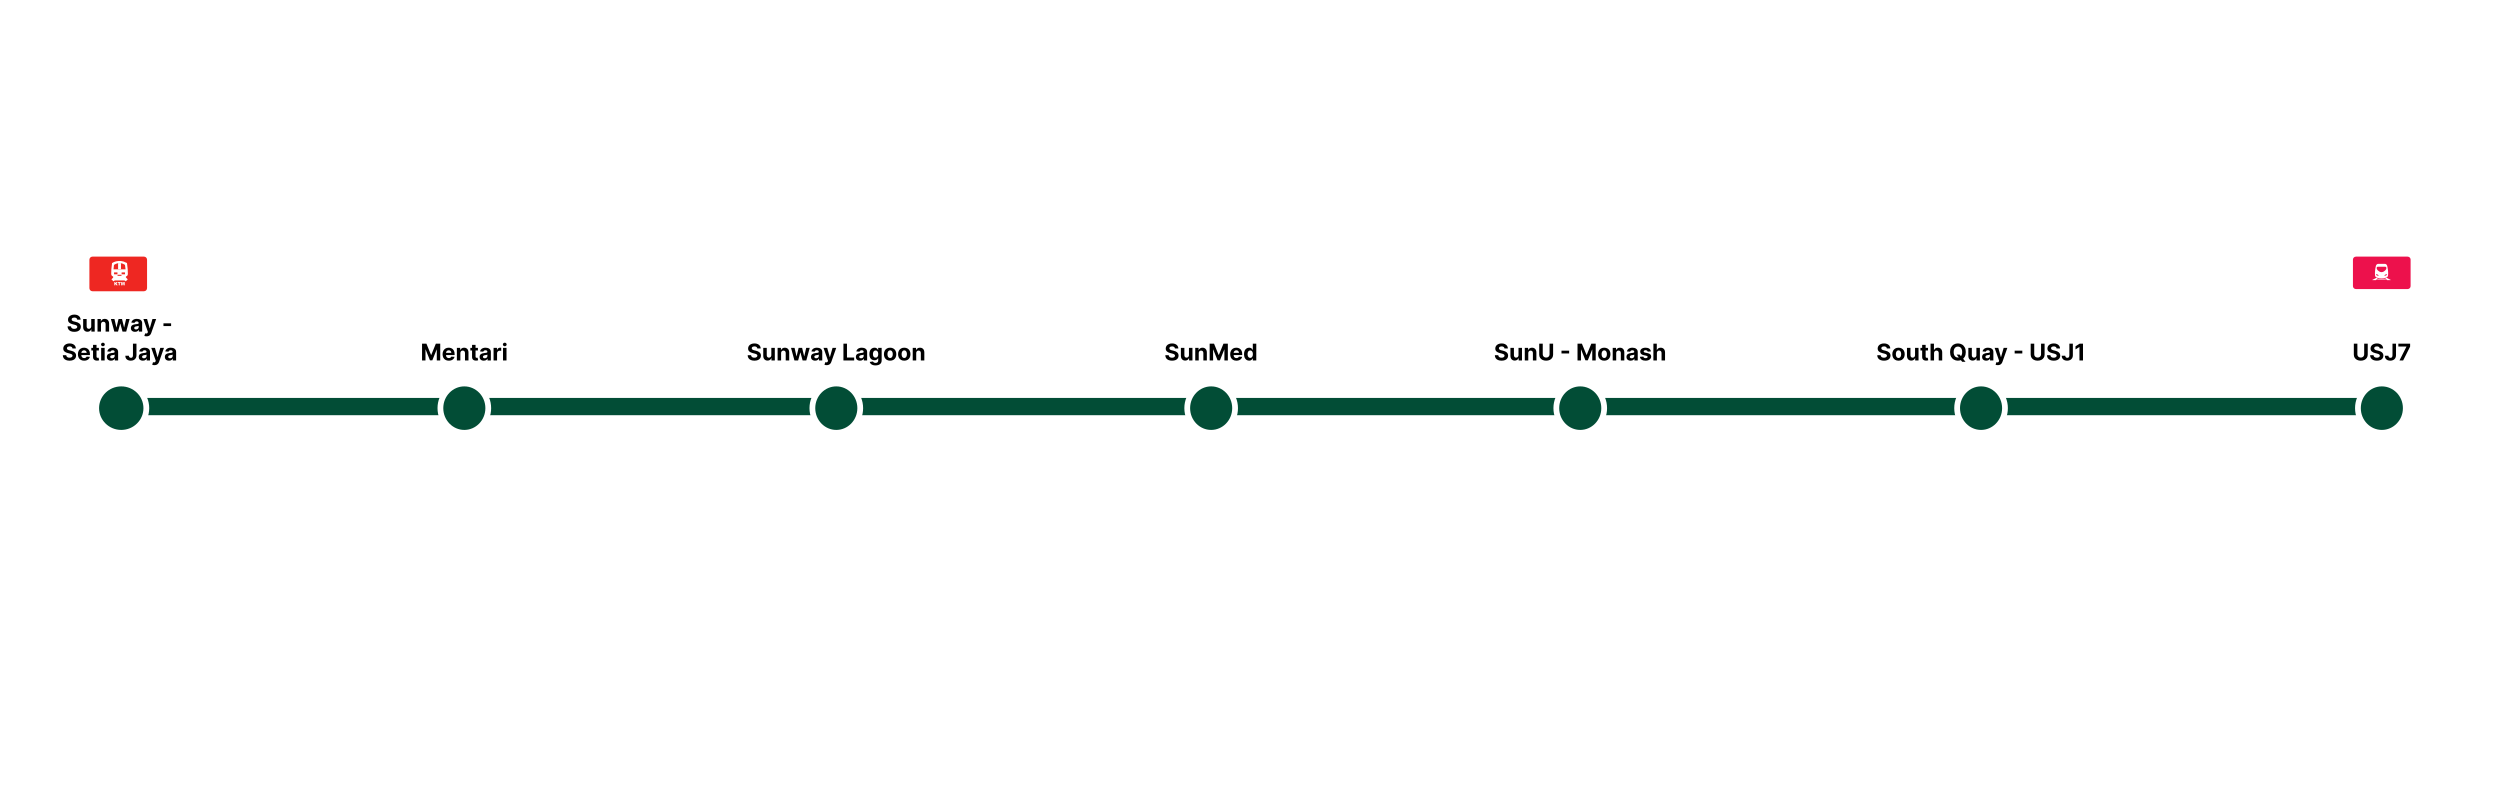 <svg width="867" height="281" viewBox="0 0 867 281" fill="none" xmlns="http://www.w3.org/2000/svg">
<rect width="867" height="281" fill="white"/>
<path d="M831 141H37" stroke="#024D36" stroke-width="6" stroke-linecap="round"/>
<path d="M26.775 110.855C26.753 110.626 26.655 110.448 26.483 110.321C26.31 110.194 26.076 110.131 25.781 110.131C25.58 110.131 25.411 110.159 25.272 110.216C25.134 110.271 25.028 110.348 24.954 110.446C24.882 110.545 24.846 110.656 24.846 110.781C24.842 110.885 24.864 110.976 24.912 111.054C24.961 111.132 25.028 111.199 25.113 111.256C25.198 111.311 25.297 111.359 25.409 111.401C25.52 111.44 25.64 111.474 25.767 111.503L26.289 111.628C26.543 111.685 26.776 111.76 26.988 111.855C27.2 111.95 27.384 112.066 27.539 112.205C27.695 112.343 27.815 112.506 27.9 112.693C27.987 112.881 28.032 113.096 28.034 113.338C28.032 113.694 27.941 114.003 27.761 114.264C27.583 114.524 27.325 114.725 26.988 114.869C26.653 115.011 26.249 115.082 25.775 115.082C25.305 115.082 24.896 115.01 24.548 114.866C24.201 114.723 23.93 114.509 23.735 114.227C23.542 113.943 23.441 113.592 23.431 113.173H24.622C24.635 113.368 24.691 113.531 24.789 113.662C24.89 113.791 25.023 113.888 25.19 113.955C25.358 114.019 25.549 114.051 25.761 114.051C25.969 114.051 26.15 114.021 26.304 113.96C26.459 113.9 26.579 113.815 26.664 113.707C26.75 113.599 26.792 113.475 26.792 113.335C26.792 113.205 26.753 113.095 26.676 113.006C26.6 112.917 26.488 112.841 26.341 112.778C26.195 112.716 26.016 112.659 25.804 112.608L25.17 112.449C24.68 112.33 24.292 112.143 24.008 111.889C23.724 111.635 23.583 111.294 23.585 110.864C23.583 110.511 23.677 110.204 23.866 109.94C24.057 109.677 24.32 109.472 24.653 109.324C24.986 109.176 25.365 109.102 25.789 109.102C26.221 109.102 26.598 109.176 26.92 109.324C27.244 109.472 27.496 109.677 27.676 109.94C27.856 110.204 27.948 110.509 27.954 110.855H26.775ZM31.637 113.142V110.636H32.847V115H31.685V114.207H31.64C31.541 114.463 31.377 114.669 31.148 114.824C30.921 114.979 30.643 115.057 30.316 115.057C30.024 115.057 29.767 114.991 29.546 114.858C29.324 114.725 29.151 114.537 29.026 114.293C28.903 114.048 28.84 113.756 28.838 113.415V110.636H30.049V113.199C30.05 113.456 30.12 113.66 30.256 113.81C30.392 113.959 30.575 114.034 30.804 114.034C30.95 114.034 31.087 114.001 31.213 113.935C31.34 113.866 31.443 113.766 31.52 113.634C31.6 113.501 31.639 113.337 31.637 113.142ZM35.025 112.477V115H33.815V110.636H34.968V111.406H35.02C35.116 111.152 35.278 110.952 35.505 110.804C35.733 110.654 36.008 110.58 36.332 110.58C36.635 110.58 36.899 110.646 37.125 110.778C37.35 110.911 37.525 111.1 37.65 111.347C37.775 111.591 37.838 111.883 37.838 112.222V115H36.627V112.438C36.629 112.17 36.561 111.962 36.423 111.812C36.285 111.661 36.094 111.585 35.852 111.585C35.689 111.585 35.545 111.62 35.42 111.69C35.297 111.76 35.2 111.863 35.13 111.997C35.062 112.13 35.027 112.29 35.025 112.477ZM39.652 115L38.465 110.636H39.689L40.365 113.568H40.405L41.11 110.636H42.311L43.027 113.551H43.064L43.729 110.636H44.951L43.766 115H42.485L41.735 112.256H41.681L40.931 115H39.652ZM46.841 115.082C46.562 115.082 46.314 115.034 46.096 114.938C45.878 114.839 45.706 114.694 45.579 114.503C45.454 114.31 45.392 114.069 45.392 113.781C45.392 113.539 45.436 113.335 45.525 113.17C45.614 113.006 45.735 112.873 45.889 112.773C46.042 112.672 46.217 112.597 46.412 112.545C46.608 112.494 46.815 112.458 47.031 112.438C47.285 112.411 47.489 112.386 47.645 112.364C47.8 112.339 47.913 112.303 47.983 112.256C48.053 112.208 48.088 112.138 48.088 112.045V112.028C48.088 111.848 48.031 111.709 47.917 111.611C47.806 111.512 47.646 111.463 47.44 111.463C47.222 111.463 47.049 111.511 46.92 111.608C46.791 111.703 46.706 111.822 46.664 111.966L45.545 111.875C45.602 111.61 45.714 111.381 45.88 111.188C46.047 110.992 46.262 110.843 46.525 110.739C46.79 110.633 47.097 110.58 47.446 110.58C47.688 110.58 47.92 110.608 48.142 110.665C48.365 110.722 48.563 110.81 48.735 110.929C48.91 111.048 49.047 111.202 49.147 111.389C49.248 111.575 49.298 111.797 49.298 112.057V115H48.15V114.395H48.116C48.046 114.531 47.952 114.652 47.835 114.756C47.717 114.858 47.576 114.938 47.412 114.997C47.247 115.054 47.056 115.082 46.841 115.082ZM47.187 114.247C47.365 114.247 47.522 114.212 47.659 114.142C47.795 114.07 47.902 113.973 47.98 113.852C48.057 113.731 48.096 113.594 48.096 113.44V112.977C48.058 113.002 48.006 113.025 47.94 113.045C47.876 113.064 47.803 113.082 47.721 113.099C47.64 113.115 47.558 113.129 47.477 113.142C47.395 113.153 47.322 113.164 47.255 113.173C47.113 113.194 46.989 113.227 46.883 113.273C46.777 113.318 46.695 113.38 46.636 113.457C46.577 113.533 46.548 113.628 46.548 113.741C46.548 113.906 46.608 114.032 46.727 114.119C46.848 114.205 47.002 114.247 47.187 114.247ZM50.828 116.636C50.674 116.636 50.53 116.624 50.396 116.599C50.263 116.577 50.154 116.547 50.066 116.511L50.339 115.608C50.481 115.652 50.609 115.675 50.723 115.679C50.838 115.683 50.938 115.656 51.021 115.599C51.106 115.543 51.175 115.446 51.228 115.31L51.299 115.125L49.734 110.636H51.007L51.91 113.841H51.956L52.867 110.636H54.149L52.453 115.472C52.371 115.706 52.261 115.911 52.12 116.085C51.982 116.261 51.807 116.397 51.595 116.491C51.383 116.588 51.127 116.636 50.828 116.636ZM59.338 112.131V113.091H56.685V112.131H59.338ZM25.131 120.855C25.108 120.626 25.01 120.448 24.838 120.321C24.666 120.194 24.432 120.131 24.136 120.131C23.936 120.131 23.766 120.159 23.628 120.216C23.49 120.271 23.384 120.348 23.31 120.446C23.238 120.545 23.202 120.656 23.202 120.781C23.198 120.885 23.22 120.976 23.267 121.054C23.316 121.132 23.384 121.199 23.469 121.256C23.554 121.311 23.652 121.359 23.764 121.401C23.876 121.44 23.995 121.474 24.122 121.503L24.645 121.628C24.899 121.685 25.132 121.76 25.344 121.855C25.556 121.95 25.74 122.066 25.895 122.205C26.05 122.343 26.171 122.506 26.256 122.693C26.343 122.881 26.387 123.096 26.389 123.338C26.387 123.694 26.296 124.003 26.116 124.264C25.938 124.524 25.681 124.725 25.344 124.869C25.009 125.011 24.604 125.082 24.131 125.082C23.661 125.082 23.252 125.01 22.903 124.866C22.557 124.723 22.286 124.509 22.091 124.227C21.898 123.943 21.796 123.592 21.787 123.173H22.977C22.991 123.368 23.046 123.531 23.145 123.662C23.245 123.791 23.379 123.888 23.546 123.955C23.714 124.019 23.904 124.051 24.116 124.051C24.325 124.051 24.506 124.021 24.659 123.96C24.814 123.9 24.935 123.815 25.02 123.707C25.105 123.599 25.148 123.475 25.148 123.335C25.148 123.205 25.109 123.095 25.031 123.006C24.956 122.917 24.844 122.841 24.696 122.778C24.55 122.716 24.371 122.659 24.159 122.608L23.526 122.449C23.035 122.33 22.648 122.143 22.364 121.889C22.079 121.635 21.938 121.294 21.94 120.864C21.938 120.511 22.032 120.204 22.222 119.94C22.413 119.677 22.675 119.472 23.009 119.324C23.342 119.176 23.721 119.102 24.145 119.102C24.577 119.102 24.954 119.176 25.276 119.324C25.599 119.472 25.851 119.677 26.031 119.94C26.211 120.204 26.304 120.509 26.31 120.855H25.131ZM29.183 125.085C28.734 125.085 28.347 124.994 28.023 124.812C27.701 124.629 27.453 124.369 27.279 124.034C27.105 123.697 27.018 123.298 27.018 122.838C27.018 122.389 27.105 121.995 27.279 121.656C27.453 121.317 27.699 121.053 28.015 120.864C28.333 120.674 28.706 120.58 29.134 120.58C29.422 120.58 29.69 120.626 29.938 120.719C30.188 120.81 30.406 120.947 30.592 121.131C30.779 121.314 30.925 121.545 31.029 121.824C31.133 122.1 31.185 122.424 31.185 122.795V123.128H27.501V122.378H30.046C30.046 122.204 30.008 122.049 29.933 121.915C29.857 121.78 29.752 121.675 29.617 121.599C29.485 121.522 29.33 121.483 29.154 121.483C28.97 121.483 28.808 121.526 28.666 121.611C28.525 121.694 28.416 121.807 28.336 121.949C28.256 122.089 28.216 122.245 28.214 122.418V123.131C28.214 123.347 28.254 123.533 28.333 123.69C28.415 123.848 28.529 123.969 28.677 124.054C28.825 124.139 29 124.182 29.202 124.182C29.337 124.182 29.46 124.163 29.572 124.125C29.683 124.087 29.779 124.03 29.859 123.955C29.938 123.879 29.999 123.786 30.041 123.676L31.16 123.75C31.103 124.019 30.986 124.254 30.81 124.455C30.636 124.653 30.411 124.809 30.134 124.92C29.86 125.03 29.542 125.085 29.183 125.085ZM34.296 120.636V121.545H31.668V120.636H34.296ZM32.265 119.591H33.475V123.659C33.475 123.771 33.492 123.858 33.526 123.92C33.56 123.981 33.608 124.024 33.668 124.048C33.731 124.073 33.803 124.085 33.884 124.085C33.941 124.085 33.998 124.08 34.055 124.071C34.111 124.06 34.155 124.051 34.185 124.045L34.376 124.946C34.315 124.965 34.23 124.987 34.12 125.011C34.01 125.038 33.877 125.054 33.719 125.06C33.428 125.071 33.172 125.032 32.952 124.943C32.735 124.854 32.565 124.716 32.444 124.528C32.323 124.341 32.263 124.104 32.265 123.818V119.591ZM35.084 125V120.636H36.295V125H35.084ZM35.693 120.074C35.513 120.074 35.358 120.014 35.229 119.895C35.102 119.774 35.039 119.629 35.039 119.46C35.039 119.294 35.102 119.151 35.229 119.031C35.358 118.91 35.513 118.849 35.693 118.849C35.872 118.849 36.026 118.91 36.153 119.031C36.282 119.151 36.346 119.294 36.346 119.46C36.346 119.629 36.282 119.774 36.153 119.895C36.026 120.014 35.872 120.074 35.693 120.074ZM38.508 125.082C38.23 125.082 37.982 125.034 37.764 124.938C37.546 124.839 37.374 124.694 37.247 124.503C37.122 124.31 37.06 124.069 37.06 123.781C37.06 123.539 37.104 123.335 37.193 123.17C37.282 123.006 37.403 122.873 37.557 122.773C37.71 122.672 37.885 122.597 38.08 122.545C38.276 122.494 38.483 122.458 38.699 122.438C38.953 122.411 39.157 122.386 39.312 122.364C39.468 122.339 39.581 122.303 39.651 122.256C39.721 122.208 39.756 122.138 39.756 122.045V122.028C39.756 121.848 39.699 121.709 39.585 121.611C39.474 121.512 39.314 121.463 39.108 121.463C38.89 121.463 38.717 121.511 38.588 121.608C38.459 121.703 38.374 121.822 38.332 121.966L37.213 121.875C37.27 121.61 37.382 121.381 37.548 121.188C37.715 120.992 37.93 120.843 38.193 120.739C38.458 120.633 38.765 120.58 39.114 120.58C39.356 120.58 39.588 120.608 39.81 120.665C40.033 120.722 40.231 120.81 40.403 120.929C40.578 121.048 40.715 121.202 40.815 121.389C40.916 121.575 40.966 121.797 40.966 122.057V125H39.818V124.395H39.784C39.714 124.531 39.62 124.652 39.503 124.756C39.385 124.858 39.244 124.938 39.08 124.997C38.915 125.054 38.724 125.082 38.508 125.082ZM38.855 124.247C39.033 124.247 39.19 124.212 39.327 124.142C39.463 124.07 39.57 123.973 39.648 123.852C39.725 123.731 39.764 123.594 39.764 123.44V122.977C39.726 123.002 39.674 123.025 39.608 123.045C39.544 123.064 39.471 123.082 39.389 123.099C39.308 123.115 39.226 123.129 39.145 123.142C39.063 123.153 38.99 123.164 38.923 123.173C38.781 123.194 38.657 123.227 38.551 123.273C38.445 123.318 38.363 123.38 38.304 123.457C38.245 123.533 38.216 123.628 38.216 123.741C38.216 123.906 38.276 124.032 38.395 124.119C38.516 124.205 38.669 124.247 38.855 124.247ZM46.109 119.182H47.325V123.239C47.325 123.614 47.24 123.939 47.072 124.216C46.905 124.492 46.673 124.705 46.376 124.855C46.078 125.005 45.733 125.08 45.339 125.08C44.988 125.08 44.67 125.018 44.384 124.895C44.1 124.77 43.875 124.58 43.708 124.327C43.541 124.071 43.459 123.75 43.461 123.364H44.685C44.689 123.517 44.72 123.649 44.779 123.759C44.84 123.866 44.922 123.95 45.026 124.009C45.132 124.065 45.257 124.094 45.401 124.094C45.553 124.094 45.681 124.062 45.785 123.997C45.891 123.931 45.971 123.834 46.026 123.707C46.081 123.58 46.109 123.424 46.109 123.239V119.182ZM49.563 125.082C49.285 125.082 49.037 125.034 48.819 124.938C48.601 124.839 48.429 124.694 48.302 124.503C48.177 124.31 48.114 124.069 48.114 123.781C48.114 123.539 48.159 123.335 48.248 123.17C48.337 123.006 48.458 122.873 48.611 122.773C48.765 122.672 48.939 122.597 49.134 122.545C49.331 122.494 49.538 122.458 49.754 122.438C50.007 122.411 50.212 122.386 50.367 122.364C50.523 122.339 50.635 122.303 50.705 122.256C50.775 122.208 50.81 122.138 50.81 122.045V122.028C50.81 121.848 50.754 121.709 50.64 121.611C50.528 121.512 50.369 121.463 50.163 121.463C49.945 121.463 49.772 121.511 49.643 121.608C49.514 121.703 49.429 121.822 49.387 121.966L48.268 121.875C48.325 121.61 48.436 121.381 48.603 121.188C48.77 120.992 48.985 120.843 49.248 120.739C49.513 120.633 49.82 120.58 50.168 120.58C50.411 120.58 50.643 120.608 50.864 120.665C51.088 120.722 51.286 120.81 51.458 120.929C51.632 121.048 51.77 121.202 51.87 121.389C51.97 121.575 52.021 121.797 52.021 122.057V125H50.873V124.395H50.839C50.769 124.531 50.675 124.652 50.557 124.756C50.44 124.858 50.299 124.938 50.134 124.997C49.969 125.054 49.779 125.082 49.563 125.082ZM49.91 124.247C50.088 124.247 50.245 124.212 50.381 124.142C50.518 124.07 50.625 123.973 50.702 123.852C50.78 123.731 50.819 123.594 50.819 123.44V122.977C50.781 123.002 50.729 123.025 50.663 123.045C50.598 123.064 50.525 123.082 50.444 123.099C50.362 123.115 50.281 123.129 50.2 123.142C50.118 123.153 50.044 123.164 49.978 123.173C49.836 123.194 49.712 123.227 49.606 123.273C49.5 123.318 49.417 123.38 49.359 123.457C49.3 123.533 49.271 123.628 49.271 123.741C49.271 123.906 49.33 124.032 49.45 124.119C49.571 124.205 49.724 124.247 49.91 124.247ZM53.55 126.636C53.397 126.636 53.253 126.624 53.119 126.599C52.986 126.577 52.876 126.547 52.789 126.511L53.062 125.608C53.204 125.652 53.332 125.675 53.445 125.679C53.561 125.683 53.66 125.656 53.744 125.599C53.829 125.543 53.898 125.446 53.951 125.31L54.022 125.125L52.457 120.636H53.729L54.633 123.841H54.678L55.59 120.636H56.871L55.175 125.472C55.094 125.706 54.983 125.911 54.843 126.085C54.705 126.261 54.53 126.397 54.318 126.491C54.105 126.588 53.85 126.636 53.55 126.636ZM58.618 125.082C58.34 125.082 58.091 125.034 57.874 124.938C57.656 124.839 57.483 124.694 57.356 124.503C57.231 124.31 57.169 124.069 57.169 123.781C57.169 123.539 57.214 123.335 57.303 123.17C57.392 123.006 57.513 122.873 57.666 122.773C57.82 122.672 57.994 122.597 58.189 122.545C58.386 122.494 58.592 122.458 58.808 122.438C59.062 122.411 59.267 122.386 59.422 122.364C59.577 122.339 59.69 122.303 59.76 122.256C59.83 122.208 59.865 122.138 59.865 122.045V122.028C59.865 121.848 59.808 121.709 59.695 121.611C59.583 121.512 59.424 121.463 59.217 121.463C58.999 121.463 58.826 121.511 58.697 121.608C58.569 121.703 58.483 121.822 58.442 121.966L57.322 121.875C57.379 121.61 57.491 121.381 57.658 121.188C57.824 120.992 58.039 120.843 58.303 120.739C58.568 120.633 58.874 120.58 59.223 120.58C59.465 120.58 59.697 120.608 59.919 120.665C60.142 120.722 60.34 120.81 60.513 120.929C60.687 121.048 60.824 121.202 60.925 121.389C61.025 121.575 61.075 121.797 61.075 122.057V125H59.928V124.395H59.894C59.823 124.531 59.73 124.652 59.612 124.756C59.495 124.858 59.354 124.938 59.189 124.997C59.024 125.054 58.834 125.082 58.618 125.082ZM58.965 124.247C59.142 124.247 59.3 124.212 59.436 124.142C59.572 124.07 59.679 123.973 59.757 123.852C59.835 123.731 59.874 123.594 59.874 123.44V122.977C59.836 123.002 59.784 123.025 59.717 123.045C59.653 123.064 59.58 123.082 59.499 123.099C59.417 123.115 59.336 123.129 59.254 123.142C59.173 123.153 59.099 123.164 59.033 123.173C58.891 123.194 58.767 123.227 58.66 123.273C58.554 123.318 58.472 123.38 58.413 123.457C58.355 123.533 58.325 123.628 58.325 123.741C58.325 123.906 58.385 124.032 58.504 124.119C58.626 124.205 58.779 124.247 58.965 124.247Z" fill="black"/>
<path d="M50.746 141.548C50.746 146.255 46.868 150.096 42.052 150.096C37.236 150.096 33.358 146.255 33.358 141.548C33.358 136.841 37.236 133 42.052 133C46.868 133 50.746 136.841 50.746 141.548Z" fill="#024D36" stroke="white" stroke-width="2"/>
<path d="M146.365 119.182H147.882L149.484 123.091H149.553L151.155 119.182H152.672V125H151.479V121.213H151.43L149.925 124.972H149.112L147.607 121.199H147.558V125H146.365V119.182ZM155.651 125.085C155.202 125.085 154.816 124.994 154.492 124.812C154.17 124.629 153.922 124.369 153.748 124.034C153.574 123.697 153.487 123.298 153.487 122.838C153.487 122.389 153.574 121.995 153.748 121.656C153.922 121.317 154.167 121.053 154.484 120.864C154.802 120.674 155.175 120.58 155.603 120.58C155.891 120.58 156.159 120.626 156.407 120.719C156.657 120.81 156.875 120.947 157.06 121.131C157.248 121.314 157.394 121.545 157.498 121.824C157.602 122.1 157.654 122.424 157.654 122.795V123.128H153.969V122.378H156.515C156.515 122.204 156.477 122.049 156.401 121.915C156.326 121.78 156.22 121.675 156.086 121.599C155.953 121.522 155.799 121.483 155.623 121.483C155.439 121.483 155.276 121.526 155.134 121.611C154.994 121.694 154.884 121.807 154.805 121.949C154.725 122.089 154.684 122.245 154.683 122.418V123.131C154.683 123.347 154.722 123.533 154.802 123.69C154.883 123.848 154.998 123.969 155.146 124.054C155.293 124.139 155.469 124.182 155.671 124.182C155.806 124.182 155.929 124.163 156.04 124.125C156.152 124.087 156.248 124.03 156.327 123.955C156.407 123.879 156.468 123.786 156.509 123.676L157.629 123.75C157.572 124.019 157.455 124.254 157.279 124.455C157.105 124.653 156.879 124.809 156.603 124.92C156.328 125.03 156.011 125.085 155.651 125.085ZM159.654 122.477V125H158.444V120.636H159.597V121.406H159.648C159.745 121.152 159.907 120.952 160.134 120.804C160.362 120.654 160.637 120.58 160.961 120.58C161.264 120.58 161.528 120.646 161.754 120.778C161.979 120.911 162.154 121.1 162.279 121.347C162.404 121.591 162.467 121.883 162.467 122.222V125H161.256V122.438C161.258 122.17 161.19 121.962 161.052 121.812C160.914 121.661 160.723 121.585 160.481 121.585C160.318 121.585 160.174 121.62 160.049 121.69C159.926 121.76 159.829 121.863 159.759 121.997C159.691 122.13 159.656 122.29 159.654 122.477ZM165.741 120.636V121.545H163.114V120.636H165.741ZM163.71 119.591H164.92V123.659C164.92 123.771 164.938 123.858 164.972 123.92C165.006 123.981 165.053 124.024 165.114 124.048C165.176 124.073 165.248 124.085 165.33 124.085C165.386 124.085 165.443 124.08 165.5 124.071C165.557 124.06 165.6 124.051 165.631 124.045L165.821 124.946C165.76 124.965 165.675 124.987 165.565 125.011C165.455 125.038 165.322 125.054 165.165 125.06C164.873 125.071 164.617 125.032 164.398 124.943C164.18 124.854 164.01 124.716 163.889 124.528C163.768 124.341 163.708 124.104 163.71 123.818V119.591ZM167.774 125.082C167.496 125.082 167.248 125.034 167.03 124.938C166.812 124.839 166.64 124.694 166.513 124.503C166.388 124.31 166.325 124.069 166.325 123.781C166.325 123.539 166.37 123.335 166.459 123.17C166.548 123.006 166.669 122.873 166.822 122.773C166.976 122.672 167.15 122.597 167.345 122.545C167.542 122.494 167.749 122.458 167.964 122.438C168.218 122.411 168.423 122.386 168.578 122.364C168.733 122.339 168.846 122.303 168.916 122.256C168.986 122.208 169.021 122.138 169.021 122.045V122.028C169.021 121.848 168.964 121.709 168.851 121.611C168.739 121.512 168.58 121.463 168.374 121.463C168.156 121.463 167.982 121.511 167.854 121.608C167.725 121.703 167.64 121.822 167.598 121.966L166.479 121.875C166.536 121.61 166.647 121.381 166.814 121.188C166.981 120.992 167.196 120.843 167.459 120.739C167.724 120.633 168.031 120.58 168.379 120.58C168.622 120.58 168.854 120.608 169.075 120.665C169.299 120.722 169.497 120.81 169.669 120.929C169.843 121.048 169.981 121.202 170.081 121.389C170.181 121.575 170.232 121.797 170.232 122.057V125H169.084V124.395H169.05C168.98 124.531 168.886 124.652 168.768 124.756C168.651 124.858 168.51 124.938 168.345 124.997C168.18 125.054 167.99 125.082 167.774 125.082ZM168.121 124.247C168.299 124.247 168.456 124.212 168.592 124.142C168.729 124.07 168.836 123.973 168.913 123.852C168.991 123.731 169.03 123.594 169.03 123.44V122.977C168.992 123.002 168.94 123.025 168.874 123.045C168.809 123.064 168.736 123.082 168.655 123.099C168.573 123.115 168.492 123.129 168.411 123.142C168.329 123.153 168.255 123.164 168.189 123.173C168.047 123.194 167.923 123.227 167.817 123.273C167.711 123.318 167.628 123.38 167.57 123.457C167.511 123.533 167.482 123.628 167.482 123.741C167.482 123.906 167.541 124.032 167.661 124.119C167.782 124.205 167.935 124.247 168.121 124.247ZM171.17 125V120.636H172.344V121.398H172.389C172.469 121.127 172.602 120.922 172.79 120.784C172.977 120.644 173.193 120.574 173.438 120.574C173.498 120.574 173.563 120.578 173.634 120.585C173.704 120.593 173.765 120.603 173.818 120.616V121.69C173.761 121.673 173.683 121.658 173.582 121.645C173.482 121.632 173.39 121.625 173.307 121.625C173.129 121.625 172.97 121.664 172.83 121.741C172.691 121.817 172.581 121.923 172.5 122.06C172.42 122.196 172.381 122.353 172.381 122.531V125H171.17ZM174.444 125V120.636H175.654V125H174.444ZM175.052 120.074C174.872 120.074 174.718 120.014 174.589 119.895C174.462 119.774 174.398 119.629 174.398 119.46C174.398 119.294 174.462 119.151 174.589 119.031C174.718 118.91 174.872 118.849 175.052 118.849C175.232 118.849 175.385 118.91 175.512 119.031C175.641 119.151 175.705 119.294 175.705 119.46C175.705 119.629 175.641 119.774 175.512 119.895C175.385 120.014 175.232 120.074 175.052 120.074Z" fill="black"/>
<path d="M169.328 141.548C169.328 146.294 165.588 150.096 161.029 150.096C156.471 150.096 152.731 146.294 152.731 141.548C152.731 136.802 156.471 133 161.029 133C165.588 133 169.328 136.802 169.328 141.548Z" fill="#024D36" stroke="white" stroke-width="2"/>
<path d="M262.635 120.855C262.612 120.626 262.514 120.448 262.342 120.321C262.17 120.194 261.936 120.131 261.64 120.131C261.44 120.131 261.27 120.159 261.132 120.216C260.993 120.271 260.887 120.348 260.814 120.446C260.742 120.545 260.706 120.656 260.706 120.781C260.702 120.885 260.724 120.976 260.771 121.054C260.82 121.132 260.887 121.199 260.973 121.256C261.058 121.311 261.156 121.359 261.268 121.401C261.38 121.44 261.499 121.474 261.626 121.503L262.149 121.628C262.403 121.685 262.636 121.76 262.848 121.855C263.06 121.95 263.243 122.066 263.399 122.205C263.554 122.343 263.674 122.506 263.76 122.693C263.847 122.881 263.891 123.096 263.893 123.338C263.891 123.694 263.8 124.003 263.62 124.264C263.442 124.524 263.185 124.725 262.848 124.869C262.512 125.011 262.108 125.082 261.635 125.082C261.165 125.082 260.756 125.01 260.407 124.866C260.061 124.723 259.79 124.509 259.595 124.227C259.402 123.943 259.3 123.592 259.291 123.173H260.481C260.494 123.368 260.55 123.531 260.649 123.662C260.749 123.791 260.883 123.888 261.049 123.955C261.218 124.019 261.408 124.051 261.62 124.051C261.829 124.051 262.01 124.021 262.163 123.96C262.318 123.9 262.439 123.815 262.524 123.707C262.609 123.599 262.652 123.475 262.652 123.335C262.652 123.205 262.613 123.095 262.535 123.006C262.459 122.917 262.348 122.841 262.2 122.778C262.054 122.716 261.875 122.659 261.663 122.608L261.029 122.449C260.539 122.33 260.152 122.143 259.868 121.889C259.583 121.635 259.442 121.294 259.444 120.864C259.442 120.511 259.536 120.204 259.725 119.94C259.917 119.677 260.179 119.472 260.512 119.324C260.846 119.176 261.225 119.102 261.649 119.102C262.081 119.102 262.458 119.176 262.779 119.324C263.103 119.472 263.355 119.677 263.535 119.94C263.715 120.204 263.808 120.509 263.814 120.855H262.635ZM267.496 123.142V120.636H268.706V125H267.544V124.207H267.499C267.4 124.463 267.237 124.669 267.007 124.824C266.78 124.979 266.503 125.057 266.175 125.057C265.883 125.057 265.627 124.991 265.405 124.858C265.184 124.725 265.01 124.537 264.885 124.293C264.762 124.048 264.7 123.756 264.698 123.415V120.636H265.908V123.199C265.91 123.456 265.979 123.66 266.115 123.81C266.252 123.959 266.435 124.034 266.664 124.034C266.81 124.034 266.946 124.001 267.073 123.935C267.2 123.866 267.302 123.766 267.38 123.634C267.459 123.501 267.498 123.337 267.496 123.142ZM270.885 122.477V125H269.674V120.636H270.828V121.406H270.879C270.975 121.152 271.137 120.952 271.365 120.804C271.592 120.654 271.868 120.58 272.191 120.58C272.494 120.58 272.759 120.646 272.984 120.778C273.209 120.911 273.385 121.1 273.51 121.347C273.635 121.591 273.697 121.883 273.697 122.222V125H272.487V122.438C272.489 122.17 272.421 121.962 272.282 121.812C272.144 121.661 271.954 121.585 271.711 121.585C271.548 121.585 271.404 121.62 271.279 121.69C271.156 121.76 271.06 121.863 270.99 121.997C270.922 122.13 270.886 122.29 270.885 122.477ZM275.512 125L274.324 120.636H275.549L276.225 123.568H276.265L276.969 120.636H278.171L278.887 123.551H278.924L279.588 120.636H280.81L279.625 125H278.344L277.594 122.256H277.54L276.79 125H275.512ZM282.7 125.082C282.422 125.082 282.173 125.034 281.956 124.938C281.738 124.839 281.565 124.694 281.439 124.503C281.314 124.31 281.251 124.069 281.251 123.781C281.251 123.539 281.296 123.335 281.385 123.17C281.474 123.006 281.595 122.873 281.748 122.773C281.902 122.672 282.076 122.597 282.271 122.545C282.468 122.494 282.674 122.458 282.89 122.438C283.144 122.411 283.349 122.386 283.504 122.364C283.659 122.339 283.772 122.303 283.842 122.256C283.912 122.208 283.947 122.138 283.947 122.045V122.028C283.947 121.848 283.89 121.709 283.777 121.611C283.665 121.512 283.506 121.463 283.299 121.463C283.082 121.463 282.908 121.511 282.779 121.608C282.651 121.703 282.565 121.822 282.524 121.966L281.404 121.875C281.461 121.61 281.573 121.381 281.74 121.188C281.906 120.992 282.121 120.843 282.385 120.739C282.65 120.633 282.957 120.58 283.305 120.58C283.547 120.58 283.779 120.608 284.001 120.665C284.225 120.722 284.422 120.81 284.595 120.929C284.769 121.048 284.906 121.202 285.007 121.389C285.107 121.575 285.157 121.797 285.157 122.057V125H284.01V124.395H283.975C283.905 124.531 283.812 124.652 283.694 124.756C283.577 124.858 283.436 124.938 283.271 124.997C283.106 125.054 282.916 125.082 282.7 125.082ZM283.047 124.247C283.225 124.247 283.382 124.212 283.518 124.142C283.654 124.07 283.761 123.973 283.839 123.852C283.917 123.731 283.956 123.594 283.956 123.44V122.977C283.918 123.002 283.866 123.025 283.799 123.045C283.735 123.064 283.662 123.082 283.581 123.099C283.499 123.115 283.418 123.129 283.336 123.142C283.255 123.153 283.181 123.164 283.115 123.173C282.973 123.194 282.849 123.227 282.743 123.273C282.636 123.318 282.554 123.38 282.495 123.457C282.437 123.533 282.407 123.628 282.407 123.741C282.407 123.906 282.467 124.032 282.586 124.119C282.708 124.205 282.861 124.247 283.047 124.247ZM286.687 126.636C286.534 126.636 286.39 126.624 286.255 126.599C286.123 126.577 286.013 126.547 285.926 126.511L286.199 125.608C286.341 125.652 286.468 125.675 286.582 125.679C286.698 125.683 286.797 125.656 286.88 125.599C286.966 125.543 287.035 125.446 287.088 125.31L287.159 125.125L285.593 120.636H286.866L287.77 123.841H287.815L288.727 120.636H290.008L288.312 125.472C288.231 125.706 288.12 125.911 287.98 126.085C287.842 126.261 287.666 126.397 287.454 126.491C287.242 126.588 286.986 126.636 286.687 126.636ZM292.502 125V119.182H293.732V123.986H296.226V125H292.502ZM298.262 125.082C297.984 125.082 297.736 125.034 297.518 124.938C297.3 124.839 297.128 124.694 297.001 124.503C296.876 124.31 296.814 124.069 296.814 123.781C296.814 123.539 296.858 123.335 296.947 123.17C297.036 123.006 297.157 122.873 297.311 122.773C297.464 122.672 297.638 122.597 297.833 122.545C298.03 122.494 298.237 122.458 298.453 122.438C298.707 122.411 298.911 122.386 299.066 122.364C299.222 122.339 299.334 122.303 299.404 122.256C299.475 122.208 299.51 122.138 299.51 122.045V122.028C299.51 121.848 299.453 121.709 299.339 121.611C299.227 121.512 299.068 121.463 298.862 121.463C298.644 121.463 298.471 121.511 298.342 121.608C298.213 121.703 298.128 121.822 298.086 121.966L296.967 121.875C297.024 121.61 297.136 121.381 297.302 121.188C297.469 120.992 297.684 120.843 297.947 120.739C298.212 120.633 298.519 120.58 298.868 120.58C299.11 120.58 299.342 120.608 299.564 120.665C299.787 120.722 299.985 120.81 300.157 120.929C300.332 121.048 300.469 121.202 300.569 121.389C300.67 121.575 300.72 121.797 300.72 122.057V125H299.572V124.395H299.538C299.468 124.531 299.374 124.652 299.257 124.756C299.139 124.858 298.998 124.938 298.833 124.997C298.669 125.054 298.478 125.082 298.262 125.082ZM298.609 124.247C298.787 124.247 298.944 124.212 299.081 124.142C299.217 124.07 299.324 123.973 299.402 123.852C299.479 123.731 299.518 123.594 299.518 123.44V122.977C299.48 123.002 299.428 123.025 299.362 123.045C299.297 123.064 299.225 123.082 299.143 123.099C299.062 123.115 298.98 123.129 298.899 123.142C298.817 123.153 298.743 123.164 298.677 123.173C298.535 123.194 298.411 123.227 298.305 123.273C298.199 123.318 298.117 123.38 298.058 123.457C297.999 123.533 297.97 123.628 297.97 123.741C297.97 123.906 298.029 124.032 298.149 124.119C298.27 124.205 298.423 124.247 298.609 124.247ZM303.625 126.727C303.233 126.727 302.896 126.673 302.616 126.565C302.338 126.459 302.116 126.314 301.951 126.131C301.787 125.947 301.68 125.741 301.63 125.511L302.75 125.361C302.784 125.448 302.838 125.529 302.912 125.605C302.985 125.681 303.083 125.741 303.204 125.787C303.327 125.834 303.477 125.858 303.653 125.858C303.916 125.858 304.133 125.794 304.304 125.665C304.476 125.538 304.562 125.325 304.562 125.026V124.227H304.511C304.458 124.348 304.378 124.463 304.272 124.571C304.166 124.679 304.03 124.767 303.863 124.835C303.697 124.903 303.498 124.938 303.267 124.938C302.939 124.938 302.641 124.862 302.372 124.71C302.105 124.557 301.892 124.323 301.733 124.009C301.575 123.692 301.497 123.293 301.497 122.81C301.497 122.315 301.577 121.902 301.738 121.571C301.899 121.24 302.113 120.991 302.38 120.827C302.649 120.662 302.944 120.58 303.264 120.58C303.508 120.58 303.713 120.621 303.877 120.705C304.042 120.786 304.175 120.888 304.275 121.011C304.377 121.133 304.456 121.252 304.511 121.369H304.556V120.636H305.758V125.043C305.758 125.414 305.667 125.724 305.485 125.974C305.304 126.224 305.052 126.412 304.73 126.537C304.41 126.664 304.041 126.727 303.625 126.727ZM303.65 124.028C303.845 124.028 304.01 123.98 304.145 123.884C304.281 123.785 304.385 123.645 304.457 123.463C304.531 123.279 304.568 123.06 304.568 122.804C304.568 122.548 304.532 122.327 304.46 122.139C304.388 121.95 304.284 121.803 304.147 121.699C304.011 121.595 303.845 121.543 303.65 121.543C303.451 121.543 303.284 121.597 303.147 121.705C303.011 121.811 302.908 121.958 302.838 122.148C302.768 122.337 302.733 122.556 302.733 122.804C302.733 123.056 302.768 123.274 302.838 123.457C302.91 123.639 303.013 123.78 303.147 123.881C303.284 123.979 303.451 124.028 303.65 124.028ZM308.693 125.085C308.252 125.085 307.87 124.991 307.548 124.804C307.228 124.615 306.981 124.351 306.806 124.014C306.632 123.675 306.545 123.282 306.545 122.835C306.545 122.384 306.632 121.991 306.806 121.653C306.981 121.314 307.228 121.051 307.548 120.864C307.87 120.674 308.252 120.58 308.693 120.58C309.134 120.58 309.515 120.674 309.835 120.864C310.157 121.051 310.405 121.314 310.579 121.653C310.753 121.991 310.841 122.384 310.841 122.835C310.841 123.282 310.753 123.675 310.579 124.014C310.405 124.351 310.157 124.615 309.835 124.804C309.515 124.991 309.134 125.085 308.693 125.085ZM308.699 124.148C308.899 124.148 309.067 124.091 309.201 123.977C309.336 123.862 309.437 123.705 309.505 123.506C309.575 123.307 309.61 123.08 309.61 122.827C309.61 122.573 309.575 122.347 309.505 122.148C309.437 121.949 309.336 121.792 309.201 121.676C309.067 121.561 308.899 121.503 308.699 121.503C308.496 121.503 308.325 121.561 308.187 121.676C308.051 121.792 307.948 121.949 307.877 122.148C307.809 122.347 307.775 122.573 307.775 122.827C307.775 123.08 307.809 123.307 307.877 123.506C307.948 123.705 308.051 123.862 308.187 123.977C308.325 124.091 308.496 124.148 308.699 124.148ZM313.599 125.085C313.158 125.085 312.776 124.991 312.454 124.804C312.134 124.615 311.887 124.351 311.713 124.014C311.538 123.675 311.451 123.282 311.451 122.835C311.451 122.384 311.538 121.991 311.713 121.653C311.887 121.314 312.134 121.051 312.454 120.864C312.776 120.674 313.158 120.58 313.599 120.58C314.04 120.58 314.421 120.674 314.741 120.864C315.063 121.051 315.311 121.314 315.485 121.653C315.66 121.991 315.747 122.384 315.747 122.835C315.747 123.282 315.66 123.675 315.485 124.014C315.311 124.351 315.063 124.615 314.741 124.804C314.421 124.991 314.04 125.085 313.599 125.085ZM313.605 124.148C313.806 124.148 313.973 124.091 314.108 123.977C314.242 123.862 314.343 123.705 314.412 123.506C314.482 123.307 314.517 123.08 314.517 122.827C314.517 122.573 314.482 122.347 314.412 122.148C314.343 121.949 314.242 121.792 314.108 121.676C313.973 121.561 313.806 121.503 313.605 121.503C313.402 121.503 313.232 121.561 313.093 121.676C312.957 121.792 312.854 121.949 312.784 122.148C312.716 122.347 312.681 122.573 312.681 122.827C312.681 123.08 312.716 123.307 312.784 123.506C312.854 123.705 312.957 123.862 313.093 123.977C313.232 124.091 313.402 124.148 313.605 124.148ZM317.744 122.477V125H316.534V120.636H317.687V121.406H317.738C317.835 121.152 317.997 120.952 318.224 120.804C318.451 120.654 318.727 120.58 319.051 120.58C319.354 120.58 319.618 120.646 319.843 120.778C320.069 120.911 320.244 121.1 320.369 121.347C320.494 121.591 320.556 121.883 320.556 122.222V125H319.346V122.438C319.348 122.17 319.28 121.962 319.142 121.812C319.003 121.661 318.813 121.585 318.571 121.585C318.408 121.585 318.264 121.62 318.139 121.69C318.016 121.76 317.919 121.863 317.849 121.997C317.781 122.13 317.746 122.29 317.744 122.477Z" fill="black"/>
<path d="M298.328 141.548C298.328 146.294 294.588 150.096 290.029 150.096C285.471 150.096 281.731 146.294 281.731 141.548C281.731 136.802 285.471 133 290.029 133C294.588 133 298.328 136.802 298.328 141.548Z" fill="#024D36" stroke="white" stroke-width="2"/>
<path d="M407.471 120.855C407.448 120.626 407.35 120.448 407.178 120.321C407.006 120.194 406.772 120.131 406.476 120.131C406.275 120.131 406.106 120.159 405.968 120.216C405.829 120.271 405.723 120.348 405.65 120.446C405.578 120.545 405.542 120.656 405.542 120.781C405.538 120.885 405.56 120.976 405.607 121.054C405.656 121.132 405.723 121.199 405.809 121.256C405.894 121.311 405.992 121.359 406.104 121.401C406.216 121.44 406.335 121.474 406.462 121.503L406.985 121.628C407.239 121.685 407.471 121.76 407.684 121.855C407.896 121.95 408.079 122.066 408.235 122.205C408.39 122.343 408.51 122.506 408.596 122.693C408.683 122.881 408.727 123.096 408.729 123.338C408.727 123.694 408.636 124.003 408.456 124.264C408.278 124.524 408.021 124.725 407.684 124.869C407.348 125.011 406.944 125.082 406.471 125.082C406.001 125.082 405.592 125.01 405.243 124.866C404.897 124.723 404.626 124.509 404.431 124.227C404.238 123.943 404.136 123.592 404.127 123.173H405.317C405.33 123.368 405.386 123.531 405.485 123.662C405.585 123.791 405.719 123.888 405.885 123.955C406.054 124.019 406.244 124.051 406.456 124.051C406.665 124.051 406.846 124.021 406.999 123.96C407.154 123.9 407.275 123.815 407.36 123.707C407.445 123.599 407.488 123.475 407.488 123.335C407.488 123.205 407.449 123.095 407.371 123.006C407.295 122.917 407.184 122.841 407.036 122.778C406.89 122.716 406.711 122.659 406.499 122.608L405.865 122.449C405.375 122.33 404.988 122.143 404.703 121.889C404.419 121.635 404.278 121.294 404.28 120.864C404.278 120.511 404.372 120.204 404.561 119.94C404.753 119.677 405.015 119.472 405.348 119.324C405.682 119.176 406.06 119.102 406.485 119.102C406.917 119.102 407.293 119.176 407.615 119.324C407.939 119.472 408.191 119.677 408.371 119.94C408.551 120.204 408.644 120.509 408.65 120.855H407.471ZM412.332 123.142V120.636H413.542V125H412.38V124.207H412.335C412.236 124.463 412.073 124.669 411.843 124.824C411.616 124.979 411.339 125.057 411.011 125.057C410.719 125.057 410.463 124.991 410.241 124.858C410.02 124.725 409.846 124.537 409.721 124.293C409.598 124.048 409.536 123.756 409.534 123.415V120.636H410.744V123.199C410.746 123.456 410.815 123.66 410.951 123.81C411.088 123.959 411.27 124.034 411.5 124.034C411.645 124.034 411.782 124.001 411.909 123.935C412.036 123.866 412.138 123.766 412.216 123.634C412.295 123.501 412.334 123.337 412.332 123.142ZM415.721 122.477V125H414.51V120.636H415.664V121.406H415.715C415.811 121.152 415.973 120.952 416.201 120.804C416.428 120.654 416.703 120.58 417.027 120.58C417.33 120.58 417.595 120.646 417.82 120.778C418.045 120.911 418.221 121.1 418.346 121.347C418.471 121.591 418.533 121.883 418.533 122.222V125H417.323V122.438C417.325 122.17 417.257 121.962 417.118 121.812C416.98 121.661 416.79 121.585 416.547 121.585C416.384 121.585 416.24 121.62 416.115 121.69C415.992 121.76 415.896 121.863 415.826 121.997C415.757 122.13 415.722 122.29 415.721 122.477ZM419.51 119.182H421.027L422.629 123.091H422.697L424.299 119.182H425.816V125H424.623V121.213H424.575L423.069 124.972H422.257L420.751 121.199H420.703V125H419.51V119.182ZM428.796 125.085C428.347 125.085 427.961 124.994 427.637 124.812C427.315 124.629 427.067 124.369 426.892 124.034C426.718 123.697 426.631 123.298 426.631 122.838C426.631 122.389 426.718 121.995 426.892 121.656C427.067 121.317 427.312 121.053 427.628 120.864C427.946 120.674 428.319 120.58 428.748 120.58C429.035 120.58 429.303 120.626 429.551 120.719C429.801 120.81 430.019 120.947 430.205 121.131C430.392 121.314 430.538 121.545 430.642 121.824C430.747 122.1 430.799 122.424 430.799 122.795V123.128H427.114V122.378H429.659C429.659 122.204 429.622 122.049 429.546 121.915C429.47 121.78 429.365 121.675 429.23 121.599C429.098 121.522 428.944 121.483 428.767 121.483C428.584 121.483 428.421 121.526 428.279 121.611C428.139 121.694 428.029 121.807 427.949 121.949C427.87 122.089 427.829 122.245 427.827 122.418V123.131C427.827 123.347 427.867 123.533 427.946 123.69C428.028 123.848 428.142 123.969 428.29 124.054C428.438 124.139 428.613 124.182 428.816 124.182C428.95 124.182 429.073 124.163 429.185 124.125C429.297 124.087 429.392 124.03 429.472 123.955C429.551 123.879 429.612 123.786 429.654 123.676L430.773 123.75C430.716 124.019 430.6 124.254 430.424 124.455C430.249 124.653 430.024 124.809 429.748 124.92C429.473 125.03 429.156 125.085 428.796 125.085ZM433.196 125.071C432.865 125.071 432.565 124.986 432.296 124.815C432.029 124.643 431.817 124.39 431.659 124.057C431.504 123.722 431.426 123.311 431.426 122.824C431.426 122.324 431.507 121.908 431.668 121.577C431.829 121.243 432.043 120.994 432.31 120.83C432.579 120.663 432.873 120.58 433.194 120.58C433.438 120.58 433.641 120.621 433.804 120.705C433.969 120.786 434.102 120.888 434.202 121.011C434.304 121.133 434.382 121.252 434.435 121.369H434.472V119.182H435.679V125H434.486V124.301H434.435C434.378 124.422 434.298 124.543 434.194 124.662C434.091 124.779 433.958 124.877 433.793 124.955C433.63 125.032 433.431 125.071 433.196 125.071ZM433.58 124.108C433.775 124.108 433.94 124.055 434.074 123.949C434.211 123.841 434.315 123.69 434.387 123.497C434.461 123.304 434.498 123.078 434.498 122.818C434.498 122.559 434.462 122.333 434.39 122.142C434.318 121.951 434.213 121.803 434.077 121.699C433.941 121.595 433.775 121.543 433.58 121.543C433.381 121.543 433.213 121.597 433.077 121.705C432.941 121.812 432.837 121.962 432.767 122.153C432.697 122.345 432.662 122.566 432.662 122.818C432.662 123.072 432.697 123.296 432.767 123.491C432.839 123.685 432.943 123.836 433.077 123.946C433.213 124.054 433.381 124.108 433.58 124.108Z" fill="black"/>
<path d="M428.328 141.548C428.328 146.294 424.588 150.096 420.03 150.096C415.471 150.096 411.731 146.294 411.731 141.548C411.731 136.802 415.471 133 420.03 133C424.588 133 428.328 136.802 428.328 141.548Z" fill="#024D36" stroke="white" stroke-width="2"/>
<path d="M521.756 120.855C521.733 120.626 521.635 120.448 521.463 120.321C521.291 120.194 521.057 120.131 520.761 120.131C520.561 120.131 520.391 120.159 520.253 120.216C520.115 120.271 520.009 120.348 519.935 120.446C519.863 120.545 519.827 120.656 519.827 120.781C519.823 120.885 519.845 120.976 519.892 121.054C519.941 121.132 520.009 121.199 520.094 121.256C520.179 121.311 520.277 121.359 520.389 121.401C520.501 121.44 520.62 121.474 520.747 121.503L521.27 121.628C521.524 121.685 521.757 121.76 521.969 121.855C522.181 121.95 522.365 122.066 522.52 122.205C522.675 122.343 522.795 122.506 522.881 122.693C522.968 122.881 523.012 123.096 523.014 123.338C523.012 123.694 522.921 124.003 522.741 124.264C522.563 124.524 522.306 124.725 521.969 124.869C521.634 125.011 521.229 125.082 520.756 125.082C520.286 125.082 519.877 125.01 519.528 124.866C519.182 124.723 518.911 124.509 518.716 124.227C518.523 123.943 518.421 123.592 518.412 123.173H519.602C519.616 123.368 519.671 123.531 519.77 123.662C519.87 123.791 520.004 123.888 520.17 123.955C520.339 124.019 520.529 124.051 520.741 124.051C520.95 124.051 521.131 124.021 521.284 123.96C521.439 123.9 521.56 123.815 521.645 123.707C521.73 123.599 521.773 123.475 521.773 123.335C521.773 123.205 521.734 123.095 521.656 123.006C521.58 122.917 521.469 122.841 521.321 122.778C521.175 122.716 520.996 122.659 520.784 122.608L520.151 122.449C519.66 122.33 519.273 122.143 518.989 121.889C518.705 121.635 518.563 121.294 518.565 120.864C518.563 120.511 518.657 120.204 518.847 119.94C519.038 119.677 519.3 119.472 519.634 119.324C519.967 119.176 520.346 119.102 520.77 119.102C521.202 119.102 521.579 119.176 521.901 119.324C522.224 119.472 522.476 119.677 522.656 119.94C522.836 120.204 522.929 120.509 522.935 120.855H521.756ZM526.617 123.142V120.636H527.827V125H526.665V124.207H526.62C526.522 124.463 526.358 124.669 526.129 124.824C525.901 124.979 525.624 125.057 525.296 125.057C525.004 125.057 524.748 124.991 524.526 124.858C524.305 124.725 524.131 124.537 524.006 124.293C523.883 124.048 523.821 123.756 523.819 123.415V120.636H525.029V123.199C525.031 123.456 525.1 123.66 525.237 123.81C525.373 123.959 525.556 124.034 525.785 124.034C525.931 124.034 526.067 124.001 526.194 123.935C526.321 123.866 526.423 123.766 526.501 123.634C526.58 123.501 526.619 123.337 526.617 123.142ZM530.006 122.477V125H528.795V120.636H529.949V121.406H530C530.097 121.152 530.259 120.952 530.486 120.804C530.713 120.654 530.989 120.58 531.312 120.58C531.616 120.58 531.88 120.646 532.105 120.778C532.33 120.911 532.506 121.1 532.631 121.347C532.756 121.591 532.818 121.883 532.818 122.222V125H531.608V122.438C531.61 122.17 531.542 121.962 531.403 121.812C531.265 121.661 531.075 121.585 530.832 121.585C530.67 121.585 530.526 121.62 530.401 121.69C530.277 121.76 530.181 121.863 530.111 121.997C530.043 122.13 530.008 122.29 530.006 122.477ZM537.388 119.182H538.619V122.96C538.619 123.384 538.517 123.756 538.315 124.074C538.114 124.392 537.833 124.64 537.471 124.818C537.109 124.994 536.688 125.082 536.207 125.082C535.724 125.082 535.301 124.994 534.94 124.818C534.578 124.64 534.297 124.392 534.096 124.074C533.895 123.756 533.795 123.384 533.795 122.96V119.182H535.025V122.855C535.025 123.077 535.073 123.274 535.17 123.446C535.268 123.618 535.406 123.754 535.585 123.852C535.763 123.951 535.97 124 536.207 124C536.445 124 536.653 123.951 536.829 123.852C537.007 123.754 537.144 123.618 537.241 123.446C537.339 123.274 537.388 123.077 537.388 122.855V119.182ZM544.178 121.611V122.571H541.525V121.611H544.178ZM547.084 119.182H548.601L550.203 123.091H550.271L551.874 119.182H553.391V125H552.197V121.213H552.149L550.643 124.972H549.831L548.325 121.199H548.277V125H547.084V119.182ZM556.353 125.085C555.912 125.085 555.53 124.991 555.208 124.804C554.888 124.615 554.641 124.351 554.467 124.014C554.292 123.675 554.205 123.282 554.205 122.835C554.205 122.384 554.292 121.991 554.467 121.653C554.641 121.314 554.888 121.051 555.208 120.864C555.53 120.674 555.912 120.58 556.353 120.58C556.794 120.58 557.175 120.674 557.495 120.864C557.817 121.051 558.065 121.314 558.239 121.653C558.414 121.991 558.501 122.384 558.501 122.835C558.501 123.282 558.414 123.675 558.239 124.014C558.065 124.351 557.817 124.615 557.495 124.804C557.175 124.991 556.794 125.085 556.353 125.085ZM556.359 124.148C556.559 124.148 556.727 124.091 556.862 123.977C556.996 123.862 557.097 123.705 557.165 123.506C557.236 123.307 557.271 123.08 557.271 122.827C557.271 122.573 557.236 122.347 557.165 122.148C557.097 121.949 556.996 121.792 556.862 121.676C556.727 121.561 556.559 121.503 556.359 121.503C556.156 121.503 555.986 121.561 555.847 121.676C555.711 121.792 555.608 121.949 555.538 122.148C555.469 122.347 555.435 122.573 555.435 122.827C555.435 123.08 555.469 123.307 555.538 123.506C555.608 123.705 555.711 123.862 555.847 123.977C555.986 124.091 556.156 124.148 556.359 124.148ZM560.498 122.477V125H559.288V120.636H560.441V121.406H560.492C560.589 121.152 560.751 120.952 560.978 120.804C561.205 120.654 561.481 120.58 561.805 120.58C562.108 120.58 562.372 120.646 562.597 120.778C562.823 120.911 562.998 121.1 563.123 121.347C563.248 121.591 563.31 121.883 563.31 122.222V125H562.1V122.438C562.102 122.17 562.034 121.962 561.896 121.812C561.757 121.661 561.567 121.585 561.325 121.585C561.162 121.585 561.018 121.62 560.893 121.69C560.77 121.76 560.673 121.863 560.603 121.997C560.535 122.13 560.5 122.29 560.498 122.477ZM565.509 125.082C565.23 125.082 564.982 125.034 564.764 124.938C564.546 124.839 564.374 124.694 564.247 124.503C564.122 124.31 564.06 124.069 564.06 123.781C564.06 123.539 564.104 123.335 564.193 123.17C564.282 123.006 564.403 122.873 564.557 122.773C564.71 122.672 564.884 122.597 565.08 122.545C565.277 122.494 565.483 122.458 565.699 122.438C565.953 122.411 566.157 122.386 566.312 122.364C566.468 122.339 566.58 122.303 566.651 122.256C566.721 122.208 566.756 122.138 566.756 122.045V122.028C566.756 121.848 566.699 121.709 566.585 121.611C566.473 121.512 566.314 121.463 566.108 121.463C565.89 121.463 565.717 121.511 565.588 121.608C565.459 121.703 565.374 121.822 565.332 121.966L564.213 121.875C564.27 121.61 564.382 121.381 564.548 121.188C564.715 120.992 564.93 120.843 565.193 120.739C565.458 120.633 565.765 120.58 566.114 120.58C566.356 120.58 566.588 120.608 566.81 120.665C567.033 120.722 567.231 120.81 567.403 120.929C567.578 121.048 567.715 121.202 567.815 121.389C567.916 121.575 567.966 121.797 567.966 122.057V125H566.818V124.395H566.784C566.714 124.531 566.62 124.652 566.503 124.756C566.385 124.858 566.244 124.938 566.08 124.997C565.915 125.054 565.724 125.082 565.509 125.082ZM565.855 124.247C566.033 124.247 566.19 124.212 566.327 124.142C566.463 124.07 566.57 123.973 566.648 123.852C566.725 123.731 566.764 123.594 566.764 123.44V122.977C566.726 123.002 566.674 123.025 566.608 123.045C566.544 123.064 566.471 123.082 566.389 123.099C566.308 123.115 566.226 123.129 566.145 123.142C566.063 123.153 565.99 123.164 565.923 123.173C565.781 123.194 565.657 123.227 565.551 123.273C565.445 123.318 565.363 123.38 565.304 123.457C565.245 123.533 565.216 123.628 565.216 123.741C565.216 123.906 565.276 124.032 565.395 124.119C565.516 124.205 565.67 124.247 565.855 124.247ZM572.536 121.881L571.428 121.949C571.409 121.854 571.368 121.769 571.305 121.693C571.243 121.616 571.161 121.554 571.058 121.509C570.958 121.461 570.838 121.438 570.697 121.438C570.51 121.438 570.352 121.477 570.223 121.557C570.094 121.634 570.03 121.739 570.03 121.869C570.03 121.973 570.071 122.062 570.155 122.134C570.238 122.205 570.381 122.263 570.584 122.307L571.374 122.466C571.798 122.553 572.114 122.693 572.322 122.886C572.531 123.08 572.635 123.333 572.635 123.648C572.635 123.934 572.551 124.185 572.382 124.401C572.215 124.616 571.986 124.785 571.695 124.906C571.405 125.026 571.071 125.085 570.692 125.085C570.114 125.085 569.654 124.965 569.311 124.724C568.97 124.482 568.77 124.152 568.712 123.736L569.902 123.673C569.938 123.849 570.025 123.984 570.163 124.077C570.302 124.168 570.479 124.213 570.695 124.213C570.907 124.213 571.077 124.172 571.206 124.091C571.337 124.008 571.403 123.901 571.405 123.77C571.403 123.66 571.357 123.57 571.266 123.5C571.175 123.428 571.035 123.373 570.845 123.335L570.089 123.185C569.663 123.099 569.346 122.952 569.138 122.741C568.931 122.531 568.828 122.263 568.828 121.938C568.828 121.657 568.904 121.416 569.055 121.213C569.209 121.01 569.424 120.854 569.7 120.744C569.979 120.634 570.304 120.58 570.678 120.58C571.229 120.58 571.662 120.696 571.979 120.929C572.297 121.162 572.482 121.479 572.536 121.881ZM574.607 122.477V125H573.397V119.182H574.573V121.406H574.624C574.723 121.149 574.882 120.947 575.102 120.801C575.321 120.653 575.597 120.58 575.928 120.58C576.231 120.58 576.496 120.646 576.721 120.778C576.948 120.909 577.124 121.098 577.249 121.344C577.376 121.588 577.439 121.881 577.437 122.222V125H576.227V122.438C576.228 122.169 576.16 121.959 576.022 121.81C575.886 121.66 575.694 121.585 575.448 121.585C575.283 121.585 575.138 121.62 575.011 121.69C574.886 121.76 574.787 121.863 574.715 121.997C574.645 122.13 574.609 122.29 574.607 122.477Z" fill="black"/>
<path d="M556.328 141.548C556.328 146.294 552.588 150.096 548.03 150.096C543.471 150.096 539.731 146.294 539.731 141.548C539.731 136.802 543.471 133 548.03 133C552.588 133 556.328 136.802 556.328 141.548Z" fill="#024D36" stroke="white" stroke-width="2"/>
<path d="M654.369 120.855C654.346 120.626 654.249 120.448 654.076 120.321C653.904 120.194 653.67 120.131 653.375 120.131C653.174 120.131 653.004 120.159 652.866 120.216C652.728 120.271 652.622 120.348 652.548 120.446C652.476 120.545 652.44 120.656 652.44 120.781C652.436 120.885 652.458 120.976 652.505 121.054C652.555 121.132 652.622 121.199 652.707 121.256C652.792 121.311 652.891 121.359 653.002 121.401C653.114 121.44 653.234 121.474 653.36 121.503L653.883 121.628C654.137 121.685 654.37 121.76 654.582 121.855C654.794 121.95 654.978 122.066 655.133 122.205C655.288 122.343 655.409 122.506 655.494 122.693C655.581 122.881 655.626 123.096 655.627 123.338C655.626 123.694 655.535 124.003 655.355 124.264C655.177 124.524 654.919 124.725 654.582 124.869C654.247 125.011 653.842 125.082 653.369 125.082C652.899 125.082 652.49 125.01 652.142 124.866C651.795 124.723 651.524 124.509 651.329 124.227C651.136 123.943 651.035 123.592 651.025 123.173H652.216C652.229 123.368 652.285 123.531 652.383 123.662C652.484 123.791 652.617 123.888 652.784 123.955C652.952 124.019 653.143 124.051 653.355 124.051C653.563 124.051 653.744 124.021 653.897 123.96C654.053 123.9 654.173 123.815 654.258 123.707C654.343 123.599 654.386 123.475 654.386 123.335C654.386 123.205 654.347 123.095 654.27 123.006C654.194 122.917 654.082 122.841 653.934 122.778C653.788 122.716 653.609 122.659 653.397 122.608L652.764 122.449C652.273 122.33 651.886 122.143 651.602 121.889C651.318 121.635 651.177 121.294 651.179 120.864C651.177 120.511 651.27 120.204 651.46 119.94C651.651 119.677 651.913 119.472 652.247 119.324C652.58 119.176 652.959 119.102 653.383 119.102C653.815 119.102 654.192 119.176 654.514 119.324C654.838 119.472 655.09 119.677 655.27 119.94C655.449 120.204 655.542 120.509 655.548 120.855H654.369ZM658.404 125.085C657.962 125.085 657.581 124.991 657.259 124.804C656.939 124.615 656.692 124.351 656.517 124.014C656.343 123.675 656.256 123.282 656.256 122.835C656.256 122.384 656.343 121.991 656.517 121.653C656.692 121.314 656.939 121.051 657.259 120.864C657.581 120.674 657.962 120.58 658.404 120.58C658.845 120.58 659.226 120.674 659.546 120.864C659.868 121.051 660.116 121.314 660.29 121.653C660.464 121.991 660.551 122.384 660.551 122.835C660.551 123.282 660.464 123.675 660.29 124.014C660.116 124.351 659.868 124.615 659.546 124.804C659.226 124.991 658.845 125.085 658.404 125.085ZM658.409 124.148C658.61 124.148 658.778 124.091 658.912 123.977C659.047 123.862 659.148 123.705 659.216 123.506C659.286 123.307 659.321 123.08 659.321 122.827C659.321 122.573 659.286 122.347 659.216 122.148C659.148 121.949 659.047 121.792 658.912 121.676C658.778 121.561 658.61 121.503 658.409 121.503C658.207 121.503 658.036 121.561 657.898 121.676C657.762 121.792 657.658 121.949 657.588 122.148C657.52 122.347 657.486 122.573 657.486 122.827C657.486 123.08 657.52 123.307 657.588 123.506C657.658 123.705 657.762 123.862 657.898 123.977C658.036 124.091 658.207 124.148 658.409 124.148ZM664.137 123.142V120.636H665.347V125H664.185V124.207H664.14C664.041 124.463 663.877 124.669 663.648 124.824C663.421 124.979 663.143 125.057 662.816 125.057C662.524 125.057 662.267 124.991 662.046 124.858C661.824 124.725 661.651 124.537 661.526 124.293C661.403 124.048 661.34 123.756 661.338 123.415V120.636H662.549V123.199C662.551 123.456 662.62 123.66 662.756 123.81C662.892 123.959 663.075 124.034 663.304 124.034C663.45 124.034 663.587 124.001 663.713 123.935C663.84 123.866 663.943 123.766 664.02 123.634C664.1 123.501 664.139 123.337 664.137 123.142ZM668.636 120.636V121.545H666.008V120.636H668.636ZM666.605 119.591H667.815V123.659C667.815 123.771 667.832 123.858 667.866 123.92C667.9 123.981 667.948 124.024 668.008 124.048C668.071 124.073 668.143 124.085 668.224 124.085C668.281 124.085 668.338 124.08 668.395 124.071C668.451 124.06 668.495 124.051 668.525 124.045L668.716 124.946C668.655 124.965 668.57 124.987 668.46 125.011C668.35 125.038 668.217 125.054 668.059 125.06C667.768 125.071 667.512 125.032 667.292 124.943C667.074 124.854 666.905 124.716 666.784 124.528C666.663 124.341 666.603 124.104 666.605 123.818V119.591ZM670.728 122.477V125H669.518V119.182H670.694V121.406H670.745C670.844 121.149 671.003 120.947 671.223 120.801C671.442 120.653 671.718 120.58 672.049 120.58C672.352 120.58 672.617 120.646 672.842 120.778C673.069 120.909 673.245 121.098 673.37 121.344C673.497 121.588 673.56 121.881 673.558 122.222V125H672.348V122.438C672.35 122.169 672.281 121.959 672.143 121.81C672.007 121.66 671.815 121.585 671.569 121.585C671.404 121.585 671.259 121.62 671.132 121.69C671.007 121.76 670.908 121.863 670.836 121.997C670.766 122.13 670.73 122.29 670.728 122.477ZM678.581 122.977H679.626L680.152 123.653L680.669 124.256L681.643 125.477H680.495L679.825 124.653L679.481 124.165L678.581 122.977ZM681.731 122.091C681.731 122.725 681.611 123.265 681.37 123.71C681.132 124.155 680.806 124.495 680.393 124.73C679.982 124.963 679.52 125.08 679.007 125.08C678.49 125.08 678.026 124.962 677.615 124.727C677.204 124.492 676.879 124.152 676.64 123.707C676.402 123.262 676.282 122.723 676.282 122.091C676.282 121.456 676.402 120.917 676.64 120.472C676.879 120.027 677.204 119.687 677.615 119.455C678.026 119.22 678.49 119.102 679.007 119.102C679.52 119.102 679.982 119.22 680.393 119.455C680.806 119.687 681.132 120.027 681.37 120.472C681.611 120.917 681.731 121.456 681.731 122.091ZM680.484 122.091C680.484 121.68 680.422 121.333 680.299 121.051C680.178 120.769 680.007 120.555 679.785 120.409C679.564 120.263 679.304 120.19 679.007 120.19C678.709 120.19 678.45 120.263 678.228 120.409C678.007 120.555 677.834 120.769 677.711 121.051C677.59 121.333 677.529 121.68 677.529 122.091C677.529 122.502 677.59 122.848 677.711 123.131C677.834 123.413 678.007 123.627 678.228 123.773C678.45 123.919 678.709 123.991 679.007 123.991C679.304 123.991 679.564 123.919 679.785 123.773C680.007 123.627 680.178 123.413 680.299 123.131C680.422 122.848 680.484 122.502 680.484 122.091ZM685.418 123.142V120.636H686.628V125H685.466V124.207H685.421C685.322 124.463 685.158 124.669 684.929 124.824C684.702 124.979 684.425 125.057 684.097 125.057C683.805 125.057 683.549 124.991 683.327 124.858C683.105 124.725 682.932 124.537 682.807 124.293C682.684 124.048 682.622 123.756 682.62 123.415V120.636H683.83V123.199C683.832 123.456 683.901 123.66 684.037 123.81C684.174 123.959 684.356 124.034 684.586 124.034C684.731 124.034 684.868 124.001 684.995 123.935C685.122 123.866 685.224 123.766 685.301 123.634C685.381 123.501 685.42 123.337 685.418 123.142ZM688.841 125.082C688.562 125.082 688.314 125.034 688.096 124.938C687.878 124.839 687.706 124.694 687.579 124.503C687.454 124.31 687.392 124.069 687.392 123.781C687.392 123.539 687.436 123.335 687.525 123.17C687.614 123.006 687.735 122.873 687.889 122.773C688.042 122.672 688.217 122.597 688.412 122.545C688.609 122.494 688.815 122.458 689.031 122.438C689.285 122.411 689.489 122.386 689.645 122.364C689.8 122.339 689.913 122.303 689.983 122.256C690.053 122.208 690.088 122.138 690.088 122.045V122.028C690.088 121.848 690.031 121.709 689.917 121.611C689.806 121.512 689.646 121.463 689.44 121.463C689.222 121.463 689.049 121.511 688.92 121.608C688.791 121.703 688.706 121.822 688.664 121.966L687.545 121.875C687.602 121.61 687.714 121.381 687.88 121.188C688.047 120.992 688.262 120.843 688.525 120.739C688.79 120.633 689.097 120.58 689.446 120.58C689.688 120.58 689.92 120.608 690.142 120.665C690.365 120.722 690.563 120.81 690.735 120.929C690.91 121.048 691.047 121.202 691.147 121.389C691.248 121.575 691.298 121.797 691.298 122.057V125H690.15V124.395H690.116C690.046 124.531 689.952 124.652 689.835 124.756C689.717 124.858 689.576 124.938 689.412 124.997C689.247 125.054 689.056 125.082 688.841 125.082ZM689.187 124.247C689.365 124.247 689.522 124.212 689.659 124.142C689.795 124.07 689.902 123.973 689.98 123.852C690.057 123.731 690.096 123.594 690.096 123.44V122.977C690.058 123.002 690.006 123.025 689.94 123.045C689.876 123.064 689.803 123.082 689.721 123.099C689.64 123.115 689.558 123.129 689.477 123.142C689.395 123.153 689.322 123.164 689.255 123.173C689.113 123.194 688.989 123.227 688.883 123.273C688.777 123.318 688.695 123.38 688.636 123.457C688.577 123.533 688.548 123.628 688.548 123.741C688.548 123.906 688.608 124.032 688.727 124.119C688.848 124.205 689.002 124.247 689.187 124.247ZM692.828 126.636C692.674 126.636 692.53 126.624 692.396 126.599C692.263 126.577 692.154 126.547 692.066 126.511L692.339 125.608C692.481 125.652 692.609 125.675 692.723 125.679C692.838 125.683 692.938 125.656 693.021 125.599C693.106 125.543 693.175 125.446 693.228 125.31L693.299 125.125L691.734 120.636H693.007L693.91 123.841H693.956L694.868 120.636H696.149L694.453 125.472C694.371 125.706 694.261 125.911 694.12 126.085C693.982 126.261 693.807 126.397 693.595 126.491C693.383 126.588 693.127 126.636 692.828 126.636ZM701.338 121.611V122.571H698.685V121.611H701.338ZM707.838 119.182H709.068V122.96C709.068 123.384 708.967 123.756 708.764 124.074C708.563 124.392 708.282 124.64 707.92 124.818C707.558 124.994 707.137 125.082 706.656 125.082C706.173 125.082 705.751 124.994 705.389 124.818C705.027 124.64 704.746 124.392 704.545 124.074C704.344 123.756 704.244 123.384 704.244 122.96V119.182H705.474V122.855C705.474 123.077 705.522 123.274 705.619 123.446C705.717 123.618 705.856 123.754 706.034 123.852C706.212 123.951 706.419 124 706.656 124C706.895 124 707.102 123.951 707.278 123.852C707.456 123.754 707.593 123.618 707.69 123.446C707.788 123.274 707.838 123.077 707.838 122.855V119.182ZM713.236 120.855C713.213 120.626 713.116 120.448 712.944 120.321C712.771 120.194 712.537 120.131 712.242 120.131C712.041 120.131 711.872 120.159 711.733 120.216C711.595 120.271 711.489 120.348 711.415 120.446C711.343 120.545 711.307 120.656 711.307 120.781C711.303 120.885 711.325 120.976 711.373 121.054C711.422 121.132 711.489 121.199 711.574 121.256C711.659 121.311 711.758 121.359 711.87 121.401C711.981 121.44 712.101 121.474 712.228 121.503L712.75 121.628C713.004 121.685 713.237 121.76 713.449 121.855C713.661 121.95 713.845 122.066 714 122.205C714.156 122.343 714.276 122.506 714.361 122.693C714.448 122.881 714.493 123.096 714.495 123.338C714.493 123.694 714.402 124.003 714.222 124.264C714.044 124.524 713.786 124.725 713.449 124.869C713.114 125.011 712.71 125.082 712.236 125.082C711.766 125.082 711.357 125.01 711.009 124.866C710.662 124.723 710.391 124.509 710.196 124.227C710.003 123.943 709.902 123.592 709.892 123.173H711.083C711.096 123.368 711.152 123.531 711.25 123.662C711.351 123.791 711.484 123.888 711.651 123.955C711.819 124.019 712.01 124.051 712.222 124.051C712.43 124.051 712.611 124.021 712.765 123.96C712.92 123.9 713.04 123.815 713.125 123.707C713.211 123.599 713.253 123.475 713.253 123.335C713.253 123.205 713.214 123.095 713.137 123.006C713.061 122.917 712.949 122.841 712.801 122.778C712.656 122.716 712.477 122.659 712.265 122.608L711.631 122.449C711.141 122.33 710.753 122.143 710.469 121.889C710.185 121.635 710.044 121.294 710.046 120.864C710.044 120.511 710.138 120.204 710.327 119.94C710.518 119.677 710.781 119.472 711.114 119.324C711.447 119.176 711.826 119.102 712.25 119.102C712.682 119.102 713.059 119.176 713.381 119.324C713.705 119.472 713.957 119.677 714.137 119.94C714.317 120.204 714.409 120.509 714.415 120.855H713.236ZM717.652 119.182H718.868V123.239C718.868 123.614 718.783 123.939 718.615 124.216C718.448 124.492 718.216 124.705 717.919 124.855C717.621 125.005 717.276 125.08 716.882 125.08C716.531 125.08 716.213 125.018 715.927 124.895C715.643 124.77 715.418 124.58 715.251 124.327C715.084 124.071 715.002 123.75 715.004 123.364H716.228C716.232 123.517 716.263 123.649 716.322 123.759C716.383 123.866 716.465 123.95 716.569 124.009C716.675 124.065 716.8 124.094 716.944 124.094C717.096 124.094 717.224 124.062 717.328 123.997C717.434 123.931 717.514 123.834 717.569 123.707C717.624 123.58 717.652 123.424 717.652 123.239V119.182ZM722.382 119.182V125H721.152V120.349H721.118L719.785 121.185V120.094L721.225 119.182H722.382Z" fill="black"/>
<path d="M695.328 141.548C695.328 146.294 691.588 150.096 687.03 150.096C682.471 150.096 678.731 146.294 678.731 141.548C678.731 136.802 682.471 133 687.03 133C691.588 133 695.328 136.802 695.328 141.548Z" fill="#024D36" stroke="white" stroke-width="2"/>
<path d="M819.9 119.182H821.13V122.96C821.13 123.384 821.029 123.756 820.826 124.074C820.626 124.392 820.344 124.64 819.983 124.818C819.621 124.994 819.199 125.082 818.718 125.082C818.235 125.082 817.813 124.994 817.451 124.818C817.09 124.64 816.808 124.392 816.608 124.074C816.407 123.756 816.306 123.384 816.306 122.96V119.182H817.537V122.855C817.537 123.077 817.585 123.274 817.681 123.446C817.78 123.618 817.918 123.754 818.096 123.852C818.274 123.951 818.482 124 818.718 124C818.957 124 819.164 123.951 819.341 123.852C819.519 123.754 819.656 123.618 819.752 123.446C819.851 123.274 819.9 123.077 819.9 122.855V119.182ZM825.299 120.855C825.276 120.626 825.178 120.448 825.006 120.321C824.834 120.194 824.6 120.131 824.304 120.131C824.104 120.131 823.934 120.159 823.796 120.216C823.658 120.271 823.551 120.348 823.478 120.446C823.406 120.545 823.37 120.656 823.37 120.781C823.366 120.885 823.388 120.976 823.435 121.054C823.484 121.132 823.551 121.199 823.637 121.256C823.722 121.311 823.82 121.359 823.932 121.401C824.044 121.44 824.163 121.474 824.29 121.503L824.813 121.628C825.067 121.685 825.3 121.76 825.512 121.855C825.724 121.95 825.908 122.066 826.063 122.205C826.218 122.343 826.338 122.506 826.424 122.693C826.511 122.881 826.555 123.096 826.557 123.338C826.555 123.694 826.464 124.003 826.284 124.264C826.106 124.524 825.849 124.725 825.512 124.869C825.176 125.011 824.772 125.082 824.299 125.082C823.829 125.082 823.42 125.01 823.071 124.866C822.725 124.723 822.454 124.509 822.259 124.227C822.066 123.943 821.964 123.592 821.955 123.173H823.145C823.158 123.368 823.214 123.531 823.313 123.662C823.413 123.791 823.547 123.888 823.713 123.955C823.882 124.019 824.072 124.051 824.284 124.051C824.493 124.051 824.674 124.021 824.827 123.96C824.982 123.9 825.103 123.815 825.188 123.707C825.273 123.599 825.316 123.475 825.316 123.335C825.316 123.205 825.277 123.095 825.199 123.006C825.123 122.917 825.012 122.841 824.864 122.778C824.718 122.716 824.539 122.659 824.327 122.608L823.694 122.449C823.203 122.33 822.816 122.143 822.532 121.889C822.248 121.635 822.106 121.294 822.108 120.864C822.106 120.511 822.2 120.204 822.39 119.94C822.581 119.677 822.843 119.472 823.176 119.324C823.51 119.176 823.889 119.102 824.313 119.102C824.745 119.102 825.122 119.176 825.444 119.324C825.767 119.472 826.019 119.677 826.199 119.94C826.379 120.204 826.472 120.509 826.478 120.855H825.299ZM829.714 119.182H830.93V123.239C830.93 123.614 830.846 123.939 830.677 124.216C830.511 124.492 830.279 124.705 829.981 124.855C829.684 125.005 829.338 125.08 828.944 125.08C828.594 125.08 828.276 125.018 827.99 124.895C827.706 124.77 827.48 124.58 827.314 124.327C827.147 124.071 827.065 123.75 827.066 123.364H828.291C828.295 123.517 828.326 123.649 828.385 123.759C828.445 123.866 828.528 123.95 828.632 124.009C828.738 124.065 828.863 124.094 829.007 124.094C829.158 124.094 829.286 124.062 829.39 123.997C829.496 123.931 829.577 123.834 829.632 123.707C829.687 123.58 829.714 123.424 829.714 123.239V119.182ZM832.143 125L834.555 120.227V120.188H831.745V119.182H835.828V120.202L833.413 125H832.143Z" fill="black"/>
<path d="M834.328 141.548C834.328 146.294 830.588 150.096 826.03 150.096C821.471 150.096 817.731 146.294 817.731 141.548C817.731 136.802 821.471 133 826.03 133C830.588 133 834.328 136.802 834.328 141.548Z" fill="#024D36" stroke="white" stroke-width="2"/>
<path d="M51 99.913C51 100.512 50.532 101 49.954 101L32.046 101C31.468 101 31 100.512 31 99.913L31 90.086C31 89.486 31.468 89 32.046 89L49.954 89C50.532 89 51 89.486 51 90.086L51 99.913Z" fill="#EE2722"/>
<path d="M43.174 95.416L43.174 95.744L39.741 95.744L39.741 95.426L39.425 95.426C39.076 95.426 39.062 95.043 39.062 95.043L39.117 93.438L39.332 91.533C39.332 91.533 41.278 90.334 43.574 91.533L43.789 93.438L43.846 95.043C43.846 95.043 43.834 95.426 43.484 95.426L43.166 95.426L43.166 95.744L39.733 95.744L39.733 95.416" fill="white"/>
<path d="M43.174 95.416L43.174 95.744L39.741 95.744L39.741 95.426L39.425 95.426C39.076 95.426 39.062 95.043 39.062 95.043L39.117 93.438L39.332 91.533C39.332 91.533 41.278 90.334 43.574 91.533L43.789 93.438L43.846 95.043C43.846 95.043 43.834 95.426 43.484 95.426L43.166 95.426L43.166 95.744L39.733 95.744L39.733 95.416" stroke="white"/>
<path d="M43.356 95.132L42.174 95.132L42.174 94.471L43.356 94.471L43.356 95.132Z" fill="#EE2722"/>
<path d="M40.733 95.132L39.553 95.132L39.553 94.471L40.733 94.471L40.733 95.132Z" fill="#EE2722"/>
<path d="M42.131 95.676L40.762 95.676L40.762 95.288L42.131 95.288L42.131 95.676Z" fill="#EE2722"/>
<path d="M39.531 91.882C39.531 91.882 41.318 90.452 43.339 91.85L43.542 93.399L39.365 93.399L39.531 91.882Z" fill="#EE2722"/>
<path d="M41.455 91.25L41.455 93.385" stroke="white"/>
<path d="M40.495 95.674L39 97.23" stroke="white"/>
<path d="M42.453 95.674L43.948 97.23" stroke="white"/>
<path d="M39.958 96.205L42.923 96.205" stroke="white"/>
<path d="M39.455 96.757L43.475 96.757" stroke="white"/>
<path d="M39.646 97.818L39.982 97.818L39.982 98.248L40.333 97.818L40.782 97.818L40.386 98.246L40.798 98.951L40.386 98.951L40.154 98.484L39.982 98.673L39.982 98.951L39.646 98.951L39.646 97.818Z" fill="white"/>
<path d="M40.843 97.818L41.861 97.818L41.861 98.098L41.518 98.098L41.518 98.951L41.184 98.951L41.184 98.098L40.843 98.098L40.843 97.818Z" fill="white"/>
<path d="M42.018 97.818L42.458 97.818L42.63 98.508L42.799 97.818L43.239 97.818L43.239 98.951L42.964 98.951L42.964 98.09L42.754 98.951L42.503 98.951L42.292 98.09L42.292 98.951L42.018 98.951L42.018 97.818Z" fill="white"/>
<path d="M816 99.231C816 99.793 816.468 100.25 817.046 100.25L834.954 100.25C835.532 100.25 836 99.793 836 99.231L836 90.018C836 89.455 835.532 89 834.954 89L817.046 89C816.468 89 816 89.455 816 90.018L816 99.231Z" fill="#ED114C"/>
<path d="M824.444 95.172C824.761 95.225 824.951 95.641 824.951 95.641C823.932 95.638 823.985 95.038 823.985 95.038C824.033 95.106 824.444 95.172 824.444 95.172ZM827.842 95.038C827.842 95.038 827.89 95.638 826.875 95.641C826.875 95.641 827.065 95.225 827.383 95.172C827.383 95.172 827.793 95.106 827.842 95.038ZM827.237 92.514C827.489 92.532 827.577 92.762 827.577 92.762C827.577 92.762 827.873 93.508 826.544 94.239C826.544 94.239 826.195 94.39 825.913 94.39C825.626 94.39 825.282 94.239 825.282 94.239C823.958 93.508 824.249 92.762 824.249 92.762C824.249 92.762 824.338 92.532 824.593 92.514C824.704 92.508 825.913 92.504 825.913 92.504C825.913 92.504 827.122 92.508 827.237 92.514ZM826.937 96.468C828.151 96.189 828.212 95.899 828.212 94.722C828.212 93.543 827.903 92.314 827.903 92.314C827.753 91.477 827.069 91.5 827.069 91.5L825.917 91.5L824.774 91.5C824.774 91.5 824.09 91.477 823.94 92.314C823.94 92.314 823.627 93.543 823.627 94.722C823.627 95.899 823.693 96.189 824.903 96.468C824.903 96.468 825.26 96.568 825.917 96.568C826.579 96.568 826.937 96.468 826.937 96.468Z" fill="white"/>
<path d="M827.687 96.343L828.839 96.937C829.417 97.19 828.998 97.146 828.64 97.152C828.203 97.159 828.018 97.163 828.018 97.163C827.864 97.163 827.797 97.126 827.639 96.958L827.184 96.498C827.374 96.455 827.462 96.435 827.687 96.343Z" fill="white"/>
<path d="M824.139 96.343L822.987 96.937C822.409 97.19 822.828 97.146 823.186 97.152C823.623 97.159 823.808 97.163 823.808 97.163C823.962 97.163 824.029 97.126 824.183 96.958L824.642 96.498C824.448 96.455 824.364 96.435 824.139 96.343Z" fill="white"/>
<path d="M824.686 96.713L824.567 96.828L827.272 96.828L827.131 96.713L824.686 96.713Z" fill="white"/>
<path d="M824.426 96.957L824.271 97.107L827.555 97.107L827.396 96.957L824.426 96.957Z" fill="white"/>
</svg>
